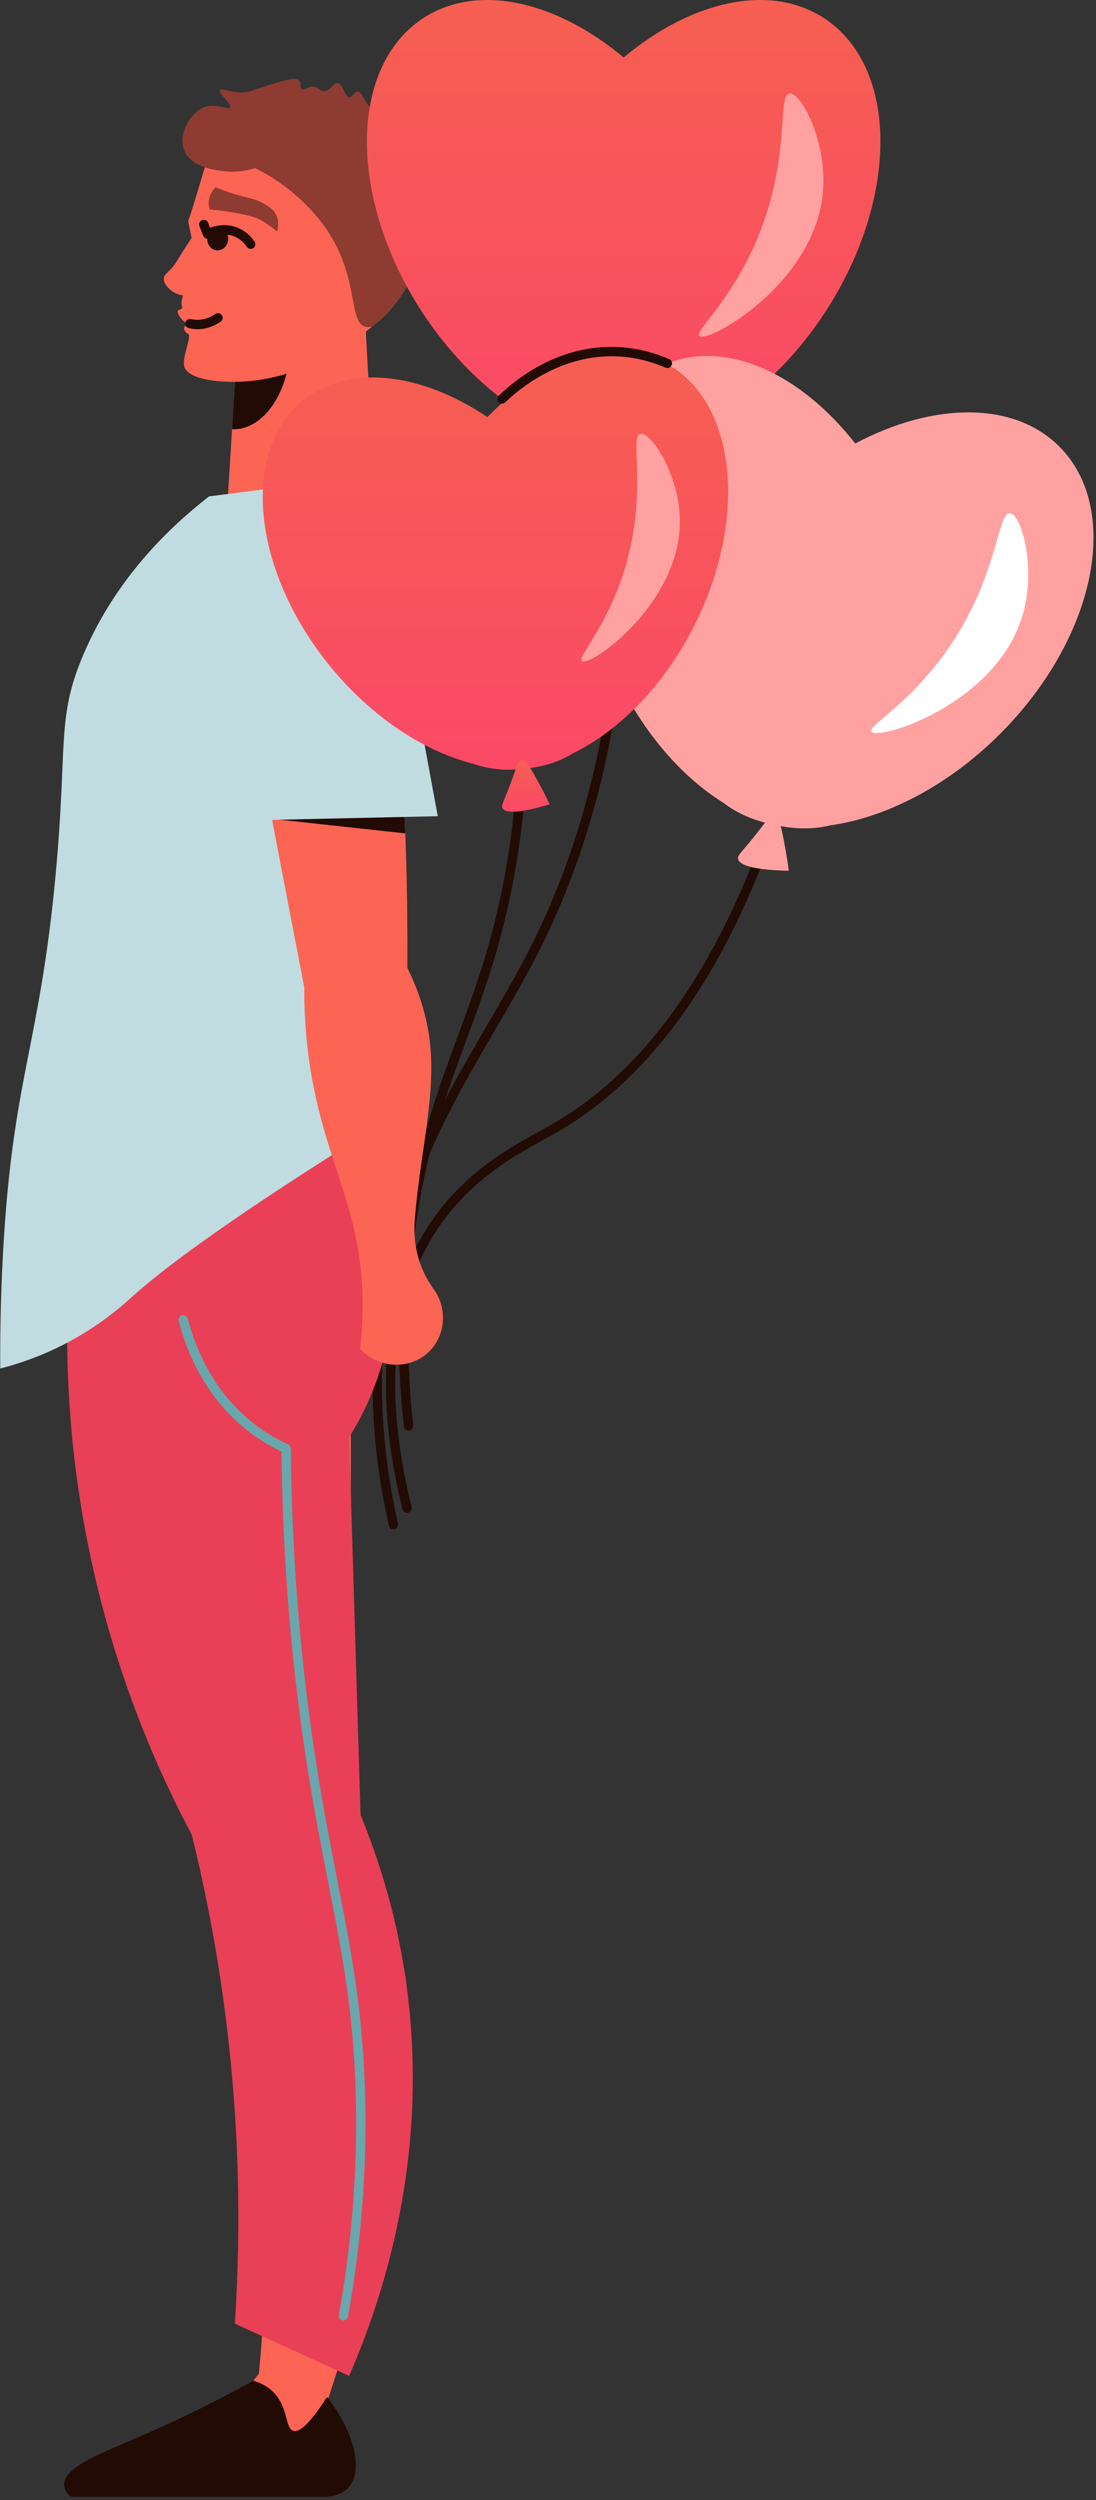 <svg width="265" height="604" viewBox="0 0 265 604" fill="none" xmlns="http://www.w3.org/2000/svg">
<rect x="0" y="0" width="265" height="604" fill="#333333" stroke="none"/>
<path d="M95.138 369.476C94.614 369.476 94.162 369.124 94.036 368.6C90.234 351.94 89.187 335.245 90.903 318.965C94.153 288.147 106.208 267.505 117.856 247.532C121.422 241.437 124.781 235.676 127.824 229.717C145.739 194.782 152.683 152.415 148.448 103.8C148.394 103.177 148.854 102.635 149.477 102.581C150.109 102.5 150.642 102.979 150.705 103.611C154.967 152.659 147.942 195.432 129.829 230.755C126.741 236.769 123.373 242.548 119.797 248.67C108.266 268.426 96.338 288.869 93.133 319.199C91.435 335.218 92.483 351.67 96.23 368.094C96.375 368.699 95.986 369.304 95.372 369.449C95.309 369.467 95.219 369.476 95.138 369.476Z" fill="#210B04"/>
<path d="M98.769 345.618C98.2 345.618 97.712 345.194 97.649 344.616C95.861 328.543 96.033 312.407 98.164 296.642C100.819 277.057 105.794 263.585 110.607 250.555C113.09 243.81 115.672 236.839 117.912 229.065C125.271 203.575 127.176 175.637 123.582 146.029C123.501 145.415 123.943 144.847 124.566 144.774C125.153 144.666 125.74 145.136 125.821 145.759C129.451 175.673 127.528 203.909 120.079 229.697C117.812 237.553 115.221 244.56 112.729 251.341C107.735 264.849 103.031 277.617 100.412 296.949C98.308 312.534 98.137 328.489 99.897 344.381C99.97 344.995 99.518 345.555 98.904 345.627C98.85 345.618 98.814 345.618 98.769 345.618Z" fill="#210B04"/>
<path d="M98.407 365.5C97.892 365.5 97.441 365.157 97.315 364.643C90.317 336.173 92.457 313.084 103.69 295.991C111.87 283.558 122.633 277.616 130.498 273.282C131.672 272.632 132.783 272.027 133.803 271.431C163.086 254.492 184.07 217.055 196.179 160.169C196.314 159.555 196.919 159.167 197.515 159.302C198.12 159.429 198.509 160.034 198.382 160.639C186.138 218.184 164.783 256.117 134.932 273.39C133.893 273.986 132.774 274.609 131.582 275.268C123.925 279.485 113.45 285.264 105.577 297.237C94.705 313.77 92.655 336.272 99.5 364.101C99.653 364.706 99.283 365.32 98.678 365.464C98.588 365.491 98.497 365.5 98.407 365.5Z" fill="#210B04"/>
<path d="M17.123 600.828C39.48 600.891 61.837 600.955 84.203 601.018C84.853 598.508 85.368 594.742 83.824 590.715C83.246 589.198 82.578 588.187 82.235 587.636C80.465 584.801 78.37 580.024 77.242 571.581C73.187 571.121 69.133 570.651 65.079 570.191C49.72 590.859 41.033 594.995 35.886 594.697C32.257 594.48 28.762 596.494 25.123 596.53C22.784 596.548 19.913 596.322 18.252 598.192C17.493 599.031 17.222 600.061 17.123 600.828Z" fill="#FC6454"/>
<path d="M57.069 88.159C56.744 93.323 56.419 98.516 56.112 103.698C55.597 111.987 55.082 120.286 54.559 128.575L91.228 131.365C90.279 113.893 89.34 96.421 88.392 78.957C83.218 81.287 77.069 83.608 70.017 85.477C65.403 86.705 61.051 87.554 57.069 88.159Z" fill="#FC6454"/>
<path d="M57.067 88.159C56.742 93.324 56.416 98.516 56.109 103.699C63.008 104.042 69.211 96.042 69.997 85.703C65.717 86.353 61.392 87.256 57.067 88.159Z" fill="#210B04"/>
<path d="M15.945 309.555C35.901 295.658 55.856 281.771 75.811 267.875C81.039 244.895 86.276 221.905 91.504 198.925C92.976 195.747 104.606 170.094 101.681 147.403C100.164 135.61 95.613 126.174 95.613 126.174C93.265 121.307 90.701 117.56 88.759 115.023C79.332 115.953 69.915 116.883 60.488 117.813C57.418 119.222 22.808 135.701 20.83 165.344C20.569 169.236 20.83 174.04 22.401 179.575C21.589 194.763 20.794 209.986 20.018 225.237C18.6 253.436 17.236 281.545 15.945 309.555Z" fill="#FC6454"/>
<path d="M61.444 345.428C79.541 345.428 94.212 327.673 94.212 305.77C94.212 283.868 79.541 266.113 61.444 266.113C43.346 266.113 28.676 283.868 28.676 305.77C28.676 327.673 43.346 345.428 61.444 345.428Z" fill="#FC6454"/>
<path d="M47.383 427.67C50.029 448.727 56.846 464.79 63.834 465.178C71.347 465.594 80.999 448.031 84.828 421.223C84.828 384.491 84.828 347.768 84.828 311.035C63.645 308.688 42.462 306.349 21.278 304.001C20.393 316.173 20.339 330.368 22.1 346.034C26.1 381.538 37.739 409.376 47.383 427.67Z" fill="#FC6454"/>
<path d="M61.855 580.639C67.535 580.739 73.205 580.838 78.876 580.928C85.549 561.045 89.847 543.916 92.664 530.941C101.928 488.204 98.235 476.023 96.186 470.696C94.515 466.353 92.185 462.036 89.54 453.224C85.991 441.431 84.79 431.273 84.339 424.456C75.354 436.447 66.37 448.447 57.395 460.438C58.74 467.481 59.941 474.759 60.943 482.281C65.792 518.561 65.097 551.781 61.855 580.639Z" fill="#FC6454"/>
<path d="M43.063 74.975C42.729 75.472 43.397 76.465 43.56 76.637C43.641 76.799 44.553 78.045 45.636 78.217C45.059 78.47 44.562 78.876 44.472 79.291C44.472 79.707 44.806 80.041 44.887 80.203C45.131 80.537 45.384 80.537 45.546 80.7C46.377 81.278 43.966 86.343 44.553 88.501C45.302 91.653 53.185 92.736 60.4 92.068C66.206 91.49 77.24 89.332 90.017 78.876C90.766 78.298 91.344 77.802 92.012 77.215C92.843 76.555 104.211 66.343 101.881 51.164C100.391 41.376 93.999 34.324 87.524 30.676C74.088 23.128 56.58 28.266 51.686 35.652C50.774 36.979 50.197 38.225 49.862 39.3C47.126 48.428 45.88 52.573 45.709 52.745C45.709 52.826 45.546 53.079 45.546 53.494C45.546 53.747 45.628 53.909 45.628 54.072C45.88 55.318 46.124 56.564 46.377 57.801C45.384 65.937 44.887 69.251 44.553 70.244C43.975 72.321 43.722 73.151 43.975 73.892C44.056 74.144 44.138 74.307 43.975 74.47C43.812 74.813 43.316 74.731 43.063 74.975Z" fill="#FC6454"/>
<path d="M39.616 67.247C39.507 68.565 40.799 69.658 41.268 70.064C42.578 71.184 44.049 71.364 44.645 71.409C45.07 71.157 45.783 70.633 45.991 69.784C46.162 69.08 45.774 68.655 45.711 67.77C45.675 67.202 45.756 66.362 46.37 65.305C46.46 62.533 46.551 59.77 46.641 57.007C45.611 58.569 44.781 59.852 44.221 60.736C42.361 63.653 42.397 63.743 41.81 64.439C40.447 66.055 39.697 66.281 39.616 67.247Z" fill="#FC6454"/>
<path d="M60.602 60.132C60.241 60.132 59.88 59.952 59.663 59.627C59.221 58.958 58.227 57.73 56.539 57.08C53.749 56.015 51.22 57.279 50.733 57.541C50.444 57.694 50.092 57.721 49.803 57.613C49.505 57.495 49.252 57.261 49.144 56.963L48.223 54.66C47.997 54.082 48.277 53.423 48.846 53.188C49.424 52.954 50.092 53.234 50.318 53.821L50.805 55.039C52.25 54.489 54.688 53.938 57.351 54.976C59.618 55.861 60.945 57.486 61.55 58.389C61.894 58.913 61.749 59.608 61.234 59.952C61.036 60.078 60.81 60.132 60.602 60.132Z" fill="#210B04"/>
<path d="M50.118 57.54C50.001 59.057 51.039 60.375 52.43 60.483C53.821 60.592 55.049 59.445 55.166 57.919C55.283 56.402 54.245 55.084 52.854 54.975C51.455 54.867 50.227 56.014 50.118 57.54Z" fill="#210B04"/>
<path d="M64.487 54.072C64.487 54.072 63.431 53.269 62.293 52.799C60.442 52.023 56.244 51.129 50.681 50.587C50.546 50.136 50.257 48.944 50.699 47.535C51.079 46.334 51.801 45.594 52.153 45.269C55.539 46.623 58.113 47.345 59.955 47.77C60.641 47.923 62.709 48.384 64.831 49.819C65.851 50.506 66.221 51.02 66.393 51.264C67.63 53.052 67.196 55.228 67.016 55.959C66.402 55.427 65.553 54.759 64.487 54.072Z" fill="#8E3B32"/>
<path d="M47.758 79.528C47.063 79.528 46.358 79.447 45.663 79.285C45.058 79.149 44.679 78.535 44.815 77.93C44.959 77.334 45.528 76.937 46.169 77.091C46.792 77.235 47.46 77.28 48.047 77.262C49.826 77.19 51.225 76.458 52.065 75.853C52.58 75.501 53.284 75.619 53.645 76.133C53.998 76.648 53.871 77.343 53.374 77.704C52.273 78.472 50.467 79.42 48.137 79.519C48.02 79.528 47.894 79.528 47.758 79.528Z" fill="#210B04"/>
<path d="M56.778 561.387C65.988 565.595 75.198 569.803 84.418 574.001C92.328 555.825 104.481 520.429 97.953 477.25C95.668 462.107 91.551 449.096 87.181 438.486C86.26 408.066 85.339 377.645 84.418 347.216C86.982 343.198 99.651 322.439 93.312 296.614C89.393 280.659 80.102 270.447 75.524 266.022C56.282 275.115 37.04 284.199 17.798 293.292C15.261 316.633 14.547 351.559 25.654 391.461C31.396 412.102 39.026 429.457 46.394 443.317C51.975 466.026 56.526 493.277 57.456 524.213C57.853 537.405 57.546 549.82 56.778 561.387Z" fill="#E94057"/>
<path d="M0.061 330.63C3.817 329.664 9.677 327.858 16.251 324.39C24.738 319.912 30.138 314.9 31.872 313.347C38.779 307.108 52.847 296.345 84.324 276.498C90.004 230.321 95.241 196.081 100.839 169.182C103.313 157.29 108.803 132.712 95.855 119.881C93.29 117.344 90.6 115.854 88.767 115.005C76.026 116.639 63.285 118.283 50.545 119.926C40.784 127.52 28.025 139.782 20.206 158.04C13.533 173.625 16.431 179.647 13.415 211.684C9.551 252.813 3.068 260.452 0.756 302.286C0.088 314.304 0.025 324.183 0.061 330.63Z" fill="#C1DCE0"/>
<path d="M61.486 175.458C65.468 196.37 69.45 217.273 73.514 238.267L98.489 237.021C98.57 223.332 98.408 211.305 97.993 201.345C97.83 198.609 97.749 195.955 97.659 193.544C97.577 192.794 97.577 192.054 97.496 191.304C94.679 140.938 88.367 128.333 79.248 123.439C77.505 122.527 75.843 121.949 74.85 121.696C70.362 139.61 65.884 157.534 61.486 175.458Z" fill="#FC6454"/>
<path d="M87.054 325.836C91.442 330.648 98.874 330.964 103.434 326.838C107.641 323.028 108.382 316.346 104.887 311.47C104.021 310.287 102.639 308.192 101.619 305.321C99.876 300.445 100.174 296.183 100.319 294.341C101.727 276.805 106.115 262.557 103.434 248.362C102.206 241.888 100.011 236.85 98.422 233.689C90.142 234.565 81.871 235.441 73.591 236.317C73.401 245.022 74.133 251.92 74.756 256.317C78.196 280.48 87.19 290.9 87.659 313.547C87.767 318.937 87.361 323.298 87.054 325.836Z" fill="#FC6454"/>
<path d="M65.967 197.858C76.585 199.023 87.294 200.179 97.995 201.344C97.832 198.608 97.751 195.953 97.66 193.542C97.164 193.38 96.577 193.208 95.999 193.045C85.967 194.617 76.008 196.278 65.967 197.858Z" fill="#210B04"/>
<path d="M58.83 198.229C74.505 197.885 90.171 197.542 105.847 197.19C101.973 176.215 98.09 155.248 94.217 134.272C92.826 124.773 84.402 117.884 75.083 118.372C66.207 118.832 58.767 125.875 57.801 134.968C58.135 156.052 58.487 177.145 58.83 198.229Z" fill="#C1DCE0"/>
<path d="M83.032 560.612C82.22 560.485 81.804 559.889 81.922 559.284C85.064 542.011 86.454 524.412 86.048 506.967C85.57 486.389 82.707 471.797 79.393 454.912C77.714 446.388 75.989 437.576 74.31 426.912C70.427 402.27 68.341 376.635 68.079 350.712C65.506 349.502 63.05 348.03 60.766 346.323C50.066 338.368 45.307 327.163 43.212 319.162C43.05 318.557 43.42 317.943 44.025 317.781C44.566 317.645 45.244 317.98 45.397 318.585C47.402 326.233 51.935 336.942 62.111 344.508C64.468 346.251 67.005 347.75 69.669 348.951C70.066 349.131 70.328 349.529 70.328 349.971C70.544 376.021 72.639 401.792 76.531 426.55C78.202 437.169 79.935 445.964 81.596 454.461C84.928 471.454 87.818 486.127 88.296 506.904C88.703 524.494 87.303 542.255 84.134 559.682C84.052 560.232 83.574 560.612 83.032 560.612Z" fill="#6AA7AD"/>
<path d="M61.327 36.979L54.691 37.891C57.102 38.559 60.334 39.796 63.901 41.792C64.894 42.288 71.702 46.189 77.093 52.907C87.378 65.603 83.892 77.883 88.38 78.957C88.876 79.038 89.455 79.038 90.041 78.876C90.791 78.298 91.369 77.802 92.037 77.215C92.868 76.555 104.236 66.343 101.906 51.164C100.416 41.376 94.023 34.324 87.549 30.676C74.113 23.128 56.605 28.266 51.711 35.652C53.86 36.816 57.174 37.313 61.327 36.979Z" fill="#8E3B32"/>
<path d="M94.707 49.459C95.402 49.224 103.492 46.353 103.953 41.107C104.061 39.834 102.896 37.576 100.567 33.052C98.129 28.321 97.235 27.517 96.178 27.102C93.921 26.226 92.82 27.851 90.734 26.84C88.133 25.585 87.763 21.901 86.327 22.172C85.469 22.334 85.28 23.499 84.512 23.472C83.266 23.427 83.049 20.303 81.659 20.104C80.485 19.942 79.934 22.054 78.318 22.027C77.225 22.009 77.09 21.043 75.781 20.953C74.39 20.863 73.668 21.892 73.009 21.486C72.395 21.115 72.9 20.122 72.359 19.481C71.699 18.695 69.966 19.012 65.036 20.555C60.467 21.991 60.259 22.253 58.886 22.316C55.645 22.452 53.496 21.097 53.126 21.729C52.647 22.551 56.16 25.043 55.663 25.928C55.23 26.696 52.548 25.007 49.902 25.729C46.354 26.705 43.058 31.951 44.439 36.032C45.974 40.565 52.484 41.197 54.588 41.396C64.187 42.317 71.537 34.858 73.234 33.043L94.707 49.459Z" fill="#8E3B32"/>
<path d="M17.123 603.221H79.056C82.036 602.923 83.481 601.803 84.203 601.018C87.743 597.171 86.118 588.124 79.056 579.103C74.37 586.453 72.095 587.672 70.885 587.266C68.853 586.598 69.792 581.361 65.828 577.676C64.239 576.196 62.46 575.518 61.25 575.175C50.035 581.37 40.672 585.686 34.117 588.521C24.708 592.584 15.254 596.088 15.489 600.377C15.552 601.623 16.41 602.589 17.123 603.221Z" fill="#210B04"/>
<path d="M102.341 4.384C115.488 -4.194 134.514 0.257 150.794 13.892C167.074 0.257 186.099 -4.194 199.246 4.384C217.296 16.158 217.432 47.933 199.544 75.365C189.828 90.254 176.799 100.756 164.031 105.397C159.986 107.32 155.507 108.16 150.794 108.043C146.08 108.16 141.602 107.32 137.557 105.397C124.789 100.756 111.759 90.254 102.043 75.365C84.165 47.933 84.291 16.158 102.341 4.384Z" fill="url(#paint0_linear_13_24563)"/>
<path d="M146.015 113.063C144.182 116.593 143.623 117.234 143.939 117.957C144.336 118.86 146.214 120.169 156.517 118.219C156.056 116.882 155.415 115.112 154.575 113.063C152.526 108.115 151.478 105.64 150.295 105.649C149.266 105.649 149.004 107.311 146.015 113.063Z" fill="url(#paint1_linear_13_24563)"/>
<path d="M185.866 49.894C179.807 70.463 167.644 79.817 169.098 81.181C171.094 83.059 197.243 68.513 199.004 46.092C199.952 33.993 193.586 22.191 190.877 22.588C188.295 22.959 190.489 34.182 185.866 49.894Z" fill="#FFA1A1"/>
<path d="M161.359 87.78C176.005 82.118 193.685 90.426 206.787 107.148C225.55 97.198 245.081 96.791 256.16 107.916C271.375 123.185 264.901 154.291 241.704 177.407C229.108 189.958 214.182 197.516 200.728 199.412C196.376 200.45 191.816 200.342 187.229 199.249C182.597 198.383 178.389 196.631 174.831 193.913C163.31 186.716 152.745 173.741 146.334 157.154C134.524 126.607 141.251 95.545 161.359 87.78Z" fill="#FFA1A1"/>
<path d="M181.501 203.16C178.973 206.23 178.296 206.736 178.458 207.512C178.657 208.479 180.228 210.149 190.702 210.375C190.531 208.966 190.278 207.106 189.871 204.93C188.896 199.666 188.382 197.029 187.226 196.794C186.214 196.596 185.618 198.158 181.501 203.16Z" fill="#FFA1A1"/>
<path d="M233.595 149.65C223.4 168.513 209.549 175.131 210.696 176.775C212.258 179.023 240.863 170.228 247.238 148.666C250.678 137.018 246.904 124.16 244.177 123.979C241.577 123.807 241.387 135.239 233.595 149.65Z" fill="white"/>
<path d="M73.258 96.774C84.311 87.799 101.882 90.011 117.855 100.774C131.255 86.941 147.987 81.126 160.664 87.618C178.055 96.53 181.179 125.181 167.635 151.61C160.285 165.958 149.522 176.658 138.442 182.058C134.975 184.171 131.011 185.354 126.758 185.697C122.514 186.248 118.397 185.913 114.568 184.559C102.613 181.579 89.873 173.335 79.705 160.829C60.969 137.777 58.089 109.099 73.258 96.774Z" fill="url(#paint2_linear_13_24563)"/>
<path d="M122.923 190.662C121.605 194.021 121.162 194.644 121.515 195.276C121.957 196.053 123.781 197.055 132.883 194.319C132.341 193.154 131.6 191.619 130.643 189.858C128.332 185.587 127.149 183.457 126.084 183.583C125.154 183.682 125.072 185.199 122.923 190.662Z" fill="url(#paint3_linear_13_24563)"/>
<path d="M152.881 129.931C149.36 149.056 139.274 158.636 140.719 159.728C142.696 161.227 164.909 145.642 164.376 125.254C164.087 114.247 157.234 104.215 154.823 104.82C152.529 105.407 155.572 115.321 152.881 129.931Z" fill="#FFA1A1"/>
<path d="M121.377 97.514C121.079 97.514 120.79 97.396 120.565 97.171C120.131 96.728 120.14 96.015 120.592 95.582C124.519 91.807 135.084 83.04 149.64 83.861C153.775 84.078 157.874 85.053 161.811 86.76C162.389 87.003 162.651 87.672 162.389 88.24C162.137 88.809 161.487 89.062 160.909 88.827C157.225 87.229 153.387 86.317 149.513 86.118C148.962 86.091 148.421 86.073 147.87 86.073C135.147 86.073 125.711 93.785 122.154 97.207C121.946 97.405 121.657 97.514 121.377 97.514Z" fill="#210B04"/>
<defs>
<linearGradient id="paint0_linear_13_24563" x1="150.795" y1="0" x2="150.795" y2="108.053" gradientUnits="userSpaceOnUse">
<stop stop-color="#F65F51"/>
<stop offset="1" stop-color="#FB4967"/>
</linearGradient>
<linearGradient id="paint1_linear_13_24563" x1="150.186" y1="105.649" x2="150.186" y2="119.231" gradientUnits="userSpaceOnUse">
<stop stop-color="#F65F51"/>
<stop offset="1" stop-color="#FB4967"/>
</linearGradient>
<linearGradient id="paint2_linear_13_24563" x1="119.793" y1="84.965" x2="119.793" y2="185.95" gradientUnits="userSpaceOnUse">
<stop stop-color="#F65F51"/>
<stop offset="1" stop-color="#FB4967"/>
</linearGradient>
<linearGradient id="paint3_linear_13_24563" x1="127.141" y1="183.578" x2="127.141" y2="196.115" gradientUnits="userSpaceOnUse">
<stop stop-color="#F65F51"/>
<stop offset="1" stop-color="#FB4967"/>
</linearGradient>
</defs>
</svg>
